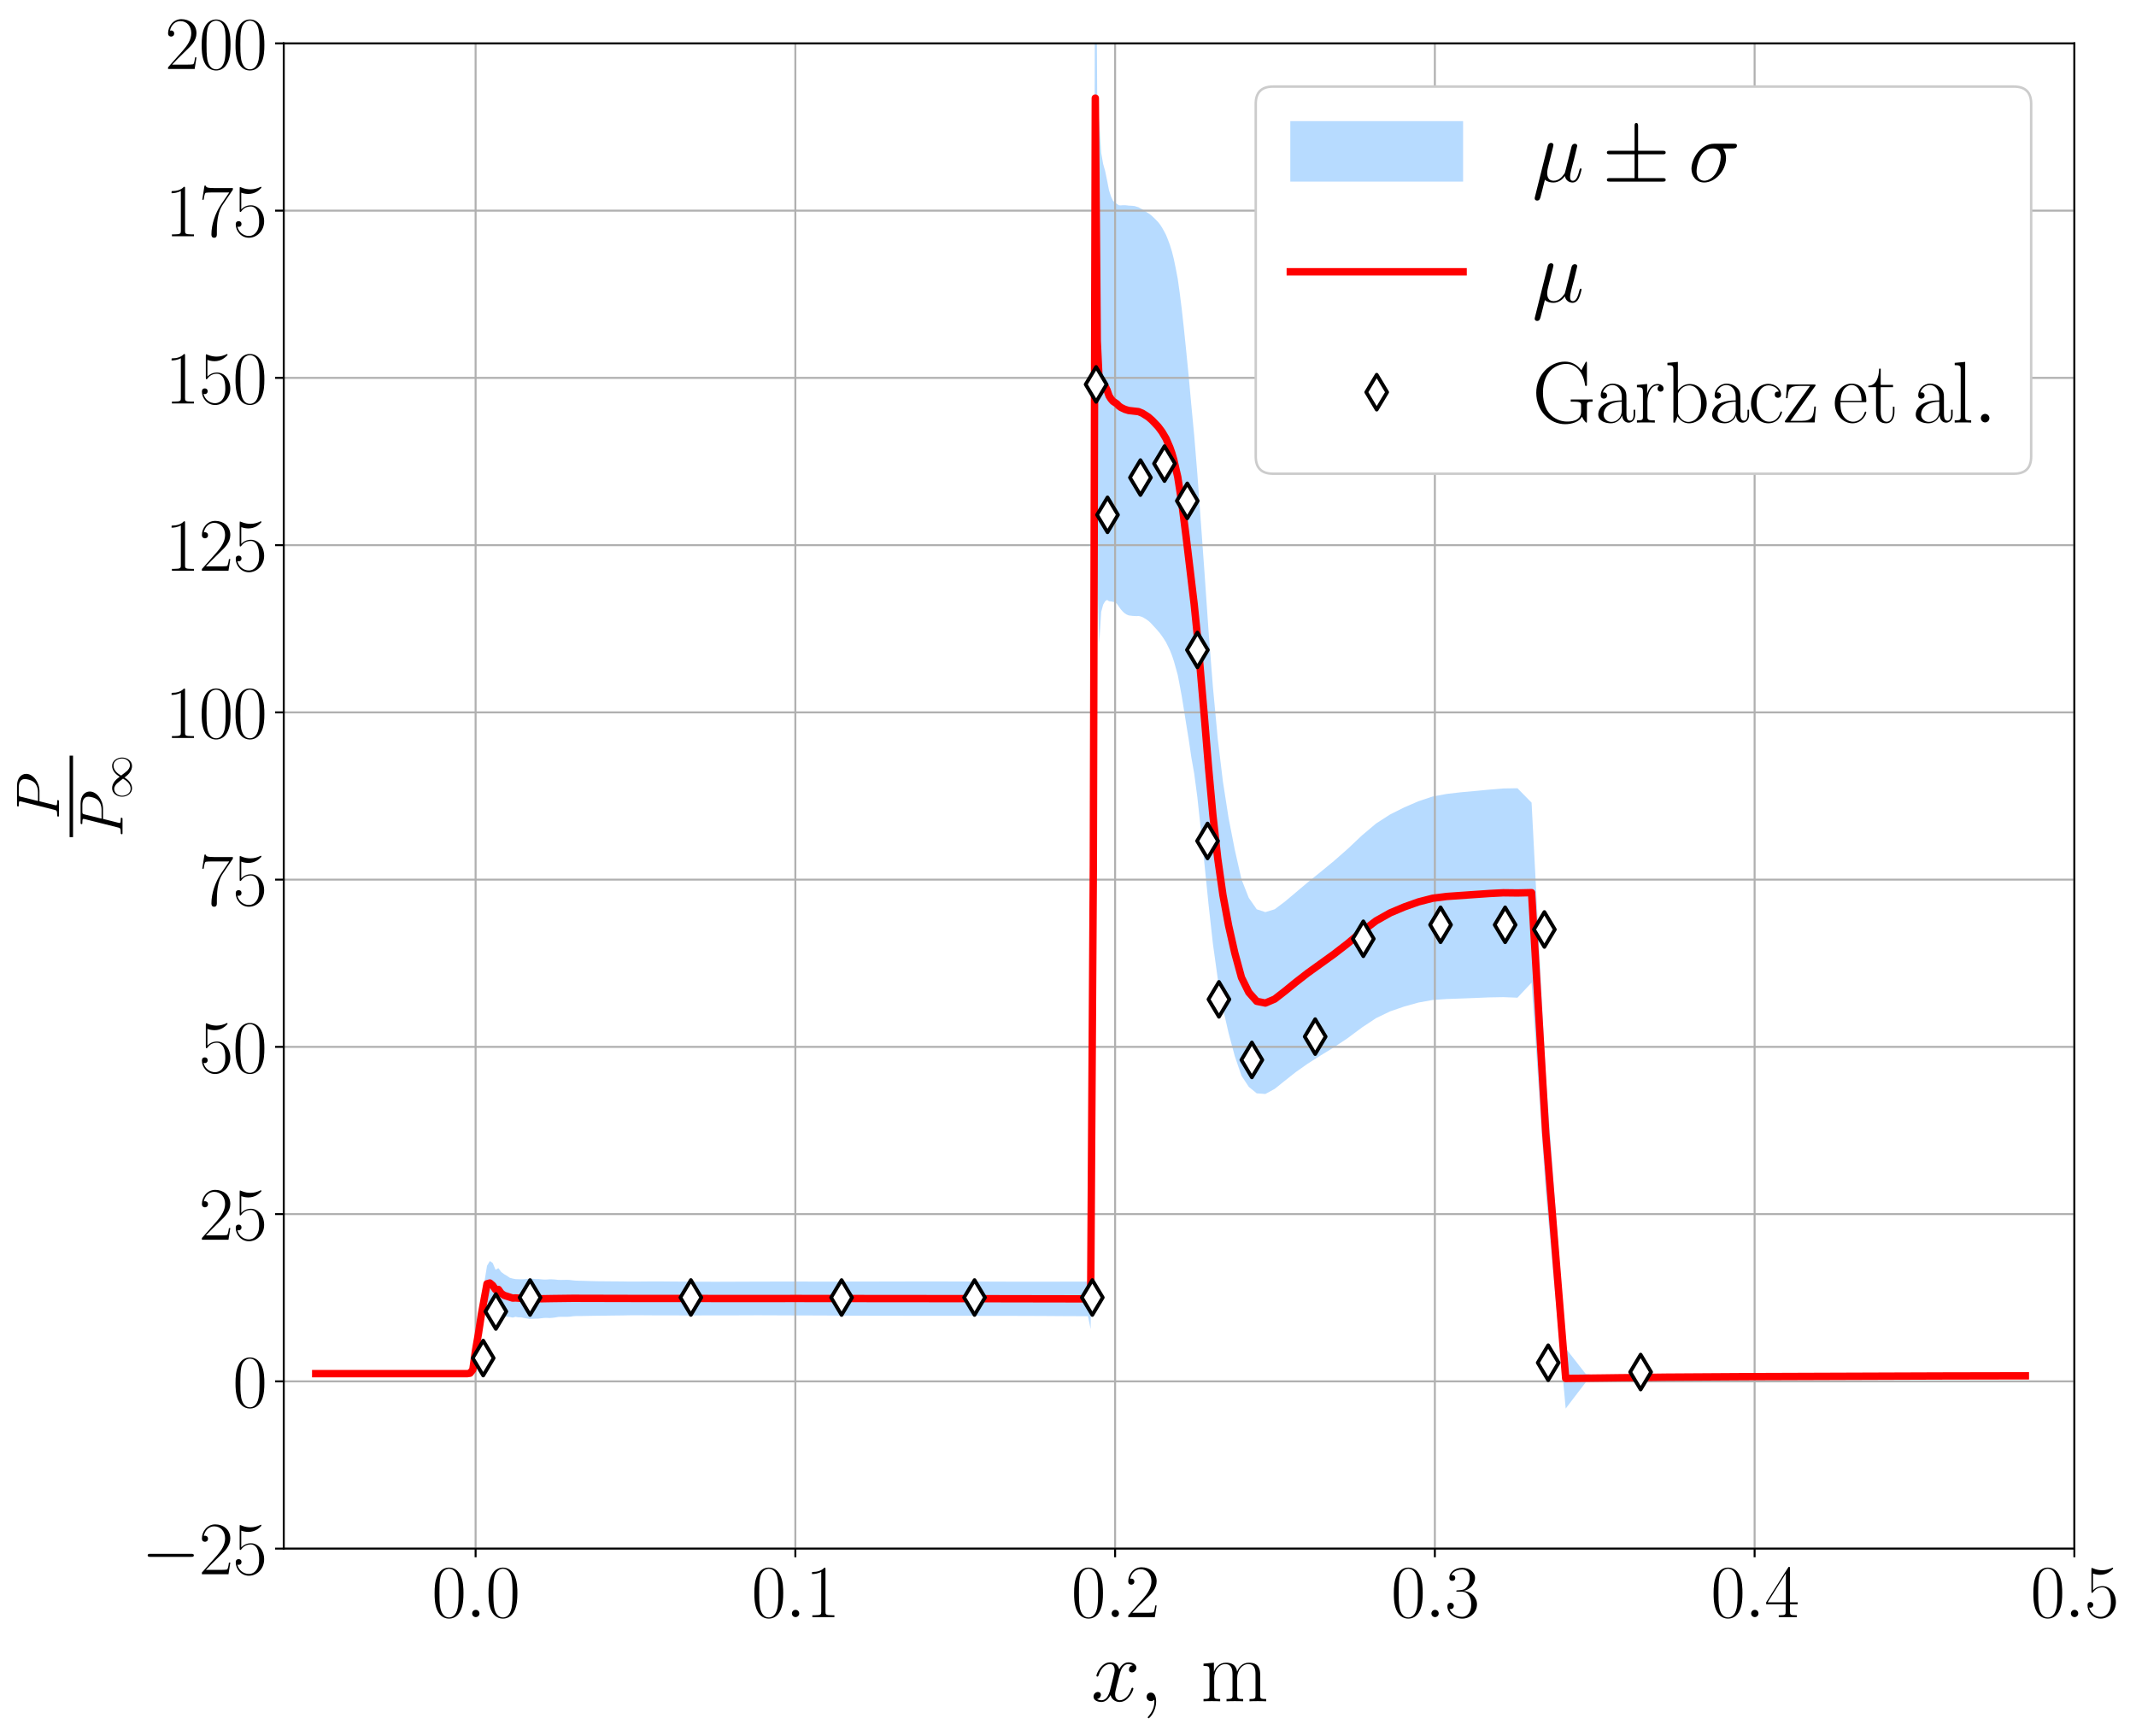<?xml version="1.0" encoding="utf-8" standalone="no"?>
<!DOCTYPE svg PUBLIC "-//W3C//DTD SVG 1.1//EN"
  "http://www.w3.org/Graphics/SVG/1.1/DTD/svg11.dtd">
<svg xmlns:xlink="http://www.w3.org/1999/xlink" width="865.326pt" height="703.184pt" viewBox="0 0 865.326 703.184" xmlns="http://www.w3.org/2000/svg" version="1.1">
 <defs>
  <style type="text/css">*{stroke-linejoin: round; stroke-linecap: butt}</style>
 </defs>
 <g id="figure_1">
  <g id="patch_1">
   <path d="M 0 703.184 
L 865.326 703.184 
L 865.326 0 
L 0 0 
z
" style="fill: #ffffff"/>
  </g>
  <g id="axes_1">
   <g id="patch_2">
    <path d="M 114.954 627.418 
L 840.354 627.418 
L 840.354 17.578 
L 114.954 17.578 
z
" style="fill: #ffffff"/>
   </g>
   <g id="PolyCollection_1">
    <path d="M 127.908 557.126 
L 127.908 555.944 
L 145.513 555.944 
L 158.365 555.944 
L 167.747 555.944 
L 174.596 555.944 
L 179.597 555.944 
L 183.248 555.944 
L 185.914 555.944 
L 187.862 555.944 
L 189.286 555.942 
L 190.422 555.626 
L 191.549 553.818 
L 192.676 543.255 
L 193.83 534.754 
L 194.985 526.942 
L 196.14 520.015 
L 197.295 512.844 
L 198.45 510.895 
L 199.604 511.698 
L 200.759 514.443 
L 201.914 513.781 
L 203.069 515.356 
L 204.224 516.221 
L 205.378 516.897 
L 206.533 517.691 
L 207.688 518.004 
L 208.843 518.222 
L 209.998 518.277 
L 211.152 518.31 
L 212.307 518.278 
L 213.462 518.161 
L 214.617 518.102 
L 215.772 518.095 
L 216.926 518.192 
L 218.081 518.192 
L 219.236 518.314 
L 220.391 518.41 
L 221.546 518.396 
L 222.7 518.291 
L 223.855 518.313 
L 225.01 518.402 
L 226.165 518.55 
L 227.32 518.564 
L 228.474 518.546 
L 229.629 518.52 
L 230.784 518.572 
L 231.939 518.718 
L 233.094 518.831 
L 234.277 518.879 
L 235.504 518.905 
L 236.774 518.933 
L 238.091 518.983 
L 239.457 519.026 
L 240.873 519.062 
L 242.342 519.092 
L 243.864 519.107 
L 245.444 519.119 
L 247.08 519.136 
L 248.777 519.148 
L 250.535 519.161 
L 252.358 519.176 
L 254.25 519.214 
L 256.209 519.227 
L 258.241 519.219 
L 260.349 519.2 
L 262.533 519.181 
L 264.798 519.171 
L 267.147 519.169 
L 269.581 519.192 
L 272.106 519.215 
L 274.723 519.231 
L 277.437 519.232 
L 280.25 519.255 
L 283.167 519.28 
L 286.192 519.296 
L 289.327 519.302 
L 292.579 519.299 
L 295.95 519.282 
L 299.445 519.271 
L 303.069 519.256 
L 306.826 519.24 
L 310.722 519.235 
L 314.761 519.218 
L 318.949 519.211 
L 323.292 519.214 
L 327.794 519.232 
L 332.462 519.241 
L 337.278 519.243 
L 342.232 519.228 
L 347.369 519.22 
L 352.695 519.21 
L 358.217 519.205 
L 363.944 519.191 
L 369.881 519.175 
L 376.037 519.167 
L 382.419 519.18 
L 389.038 519.199 
L 395.9 519.216 
L 403.015 519.237 
L 410.393 519.263 
L 417.676 519.273 
L 423.111 519.276 
L 426.982 519.261 
L 429.739 519.253 
L 431.704 519.241 
L 433.103 519.239 
L 434.203 519.238 
L 435.294 519.239 
L 436.385 519.239 
L 437.475 519.239 
L 438.566 519.24 
L 439.656 519.241 
L 440.747 519.241 
L 441.838 516.417 
L 442.928 286.882 
L 443.724 -80.773 
L 444.519 42.865 
L 445.314 49.724 
L 446.11 61.946 
L 446.905 66.427 
L 447.7 69.218 
L 448.496 73.083 
L 449.291 77.142 
L 450.086 79.584 
L 450.882 81.308 
L 451.677 82.078 
L 452.472 82.623 
L 453.268 83.162 
L 454.063 83.21 
L 454.858 83.141 
L 455.654 83.142 
L 456.449 83.193 
L 457.244 83.302 
L 458.04 83.339 
L 458.835 83.394 
L 459.63 83.482 
L 460.426 83.736 
L 461.221 83.974 
L 462.016 84.415 
L 462.812 84.84 
L 463.607 85.358 
L 464.403 85.879 
L 465.198 86.367 
L 465.993 86.925 
L 466.789 87.607 
L 467.584 88.345 
L 468.379 89.143 
L 469.175 89.987 
L 469.97 90.991 
L 470.765 92.207 
L 471.561 93.609 
L 472.356 95.132 
L 473.151 97.097 
L 473.947 99.242 
L 474.742 101.817 
L 475.537 104.954 
L 476.333 108.85 
L 477.128 113.028 
L 477.923 118.663 
L 478.727 125.039 
L 479.58 132.757 
L 480.508 141.775 
L 481.509 151.877 
L 482.596 163.797 
L 483.777 176.284 
L 485.055 191.883 
L 486.443 210.901 
L 487.952 231.848 
L 489.593 255.505 
L 491.376 278.383 
L 493.317 299.126 
L 495.428 316.698 
L 497.725 331.446 
L 500.226 344.244 
L 502.945 356.266 
L 505.905 363.761 
L 509.12 368.391 
L 512.615 369.543 
L 516.406 368.381 
L 520.513 365.297 
L 524.952 361.566 
L 529.734 357.522 
L 534.862 353.371 
L 540.32 348.891 
L 546.022 343.879 
L 551.749 338.461 
L 557.475 333.636 
L 563.202 329.946 
L 568.928 327.089 
L 574.655 324.618 
L 580.381 322.71 
L 586.107 321.65 
L 591.834 320.982 
L 597.56 320.471 
L 603.287 319.922 
L 609.013 319.442 
L 614.74 319.35 
L 620.466 325.189 
L 626.192 435.181 
L 634.288 546.264 
L 642.384 556.616 
L 650.48 557.703 
L 658.576 557.703 
L 666.672 557.651 
L 674.768 557.543 
L 682.864 557.468 
L 690.96 557.388 
L 699.056 557.312 
L 707.152 557.232 
L 715.248 557.158 
L 723.344 557.097 
L 731.44 557.04 
L 739.536 556.982 
L 747.632 556.935 
L 755.728 556.885 
L 763.824 556.837 
L 771.92 556.787 
L 780.016 556.745 
L 788.112 556.705 
L 796.208 556.674 
L 804.304 556.64 
L 812.4 556.61 
L 820.496 556.592 
L 820.496 558.207 
L 820.496 558.207 
L 812.4 558.204 
L 804.304 558.206 
L 796.208 558.213 
L 788.112 558.22 
L 780.016 558.216 
L 771.92 558.212 
L 763.824 558.202 
L 755.728 558.2 
L 747.632 558.195 
L 739.536 558.193 
L 731.44 558.217 
L 723.344 558.245 
L 715.248 558.26 
L 707.152 558.264 
L 699.056 558.262 
L 690.96 558.261 
L 682.864 558.281 
L 674.768 558.359 
L 666.672 558.487 
L 658.576 558.603 
L 650.48 558.663 
L 642.384 560.075 
L 634.288 570.673 
L 626.192 482.728 
L 620.466 398.115 
L 614.74 404.215 
L 609.013 403.984 
L 603.287 404.087 
L 597.56 404.327 
L 591.834 404.547 
L 586.107 404.747 
L 580.381 405.145 
L 574.655 406.178 
L 568.928 407.774 
L 563.202 409.741 
L 557.475 412.487 
L 551.749 416.287 
L 546.022 420.558 
L 540.32 424.364 
L 534.862 427.707 
L 529.734 430.975 
L 524.952 434.35 
L 520.513 437.857 
L 516.406 441.155 
L 512.615 443.226 
L 509.12 442.964 
L 505.905 440.338 
L 502.945 435.845 
L 500.226 427.889 
L 497.725 418.572 
L 495.428 408.536 
L 493.317 396.405 
L 491.376 382.447 
L 489.593 366.335 
L 487.952 350.122 
L 486.443 335.723 
L 485.055 322.908 
L 483.777 313.344 
L 482.596 306.617 
L 481.509 299.257 
L 480.508 293.077 
L 479.58 287.251 
L 478.727 281.993 
L 477.923 277.675 
L 477.128 273.5 
L 476.333 270.63 
L 475.537 267.806 
L 474.742 265.443 
L 473.947 263.461 
L 473.151 261.797 
L 472.356 260.187 
L 471.561 258.93 
L 470.765 257.747 
L 469.97 256.664 
L 469.175 255.71 
L 468.379 254.785 
L 467.584 253.927 
L 466.789 253.07 
L 465.993 252.215 
L 465.198 251.512 
L 464.403 250.954 
L 463.607 250.467 
L 462.812 250.005 
L 462.016 249.721 
L 461.221 249.555 
L 460.426 249.618 
L 459.63 249.568 
L 458.835 249.523 
L 458.04 249.424 
L 457.244 249.325 
L 456.449 248.988 
L 455.654 248.516 
L 454.858 247.777 
L 454.063 246.881 
L 453.268 245.78 
L 452.472 244.623 
L 451.677 244.024 
L 450.882 243.826 
L 450.086 243.669 
L 449.291 243.59 
L 448.496 243.039 
L 447.7 243.621 
L 446.905 244.983 
L 446.11 247.915 
L 445.314 260.636 
L 444.519 233.438 
L 443.724 160.253 
L 442.928 414.136 
L 441.838 538.49 
L 440.747 533.236 
L 439.656 533.239 
L 438.566 533.24 
L 437.475 533.239 
L 436.385 533.238 
L 435.294 533.236 
L 434.203 533.233 
L 433.103 533.23 
L 431.704 533.224 
L 429.739 533.207 
L 426.982 533.19 
L 423.111 533.161 
L 417.676 533.139 
L 410.393 533.117 
L 403.015 533.106 
L 395.9 533.098 
L 389.038 533.091 
L 382.419 533.093 
L 376.037 533.085 
L 369.881 533.085 
L 363.944 533.071 
L 358.217 533.057 
L 352.695 533.054 
L 347.369 533.04 
L 342.232 533.023 
L 337.278 532.993 
L 332.462 532.971 
L 327.794 532.956 
L 323.292 532.951 
L 318.949 532.929 
L 314.761 532.914 
L 310.722 532.896 
L 306.826 532.886 
L 303.069 532.899 
L 299.445 532.914 
L 295.95 532.924 
L 292.579 532.928 
L 289.327 532.929 
L 286.192 532.932 
L 283.167 532.939 
L 280.25 532.942 
L 277.437 532.945 
L 274.723 532.935 
L 272.106 532.929 
L 269.581 532.923 
L 267.147 532.933 
L 264.798 532.916 
L 262.533 532.908 
L 260.349 532.885 
L 258.241 532.87 
L 256.209 532.872 
L 254.25 532.905 
L 252.358 532.949 
L 250.535 532.97 
L 248.777 532.987 
L 247.08 533.01 
L 245.444 533.037 
L 243.864 533.049 
L 242.342 533.061 
L 240.873 533.081 
L 239.457 533.108 
L 238.091 533.127 
L 236.774 533.158 
L 235.504 533.175 
L 234.277 533.169 
L 233.094 533.2 
L 231.939 533.299 
L 230.784 533.456 
L 229.629 533.514 
L 228.474 533.492 
L 227.32 533.492 
L 226.165 533.549 
L 225.01 533.762 
L 223.855 533.906 
L 222.7 534 
L 221.546 533.93 
L 220.391 533.959 
L 219.236 534.101 
L 218.081 534.229 
L 216.926 534.249 
L 215.772 534.302 
L 214.617 534.366 
L 213.462 534.171 
L 212.307 533.971 
L 211.152 533.722 
L 209.998 533.708 
L 208.843 533.503 
L 207.688 533.833 
L 206.533 533.562 
L 205.378 533.472 
L 204.224 533.391 
L 203.069 532.681 
L 201.914 531.064 
L 200.759 530.536 
L 199.604 529.856 
L 198.45 528.721 
L 197.295 527.407 
L 196.14 533.205 
L 194.985 538.523 
L 193.83 545.816 
L 192.676 550.595 
L 191.549 556.034 
L 190.422 557.073 
L 189.286 557.124 
L 187.862 557.126 
L 185.914 557.126 
L 183.248 557.126 
L 179.597 557.126 
L 174.596 557.126 
L 167.747 557.126 
L 158.365 557.126 
L 145.513 557.126 
L 127.908 557.126 
z
" clip-path="url(#pd25cb24570)" style="fill: #99ccff; fill-opacity: 0.7"/>
   </g>
   <g id="matplotlib.axis_1">
    <g id="xtick_1">
     <g id="line2d_1">
      <path d="M 192.676 627.418 
L 192.676 17.578 
" clip-path="url(#pd25cb24570)" style="fill: none; stroke: #b0b0b0; stroke-width: 0.8; stroke-linecap: square"/>
     </g>
     <g id="line2d_2">
      <defs>
       <path id="m282364140b" d="M 0 0 
L 0 3.5 
" style="stroke: #000000; stroke-width: 0.8"/>
      </defs>
      <g>
       <use xlink:href="#m282364140b" x="192.676" y="627.418" style="stroke: #000000; stroke-width: 0.8"/>
      </g>
     </g>
     <g id="text_1">
      <!-- $\mathdefault{0.0}$ -->
      <g transform="translate(174.904 655.173) scale(0.3 -0.3)">
       <defs>
        <path id="CMR17-30" d="M 2688 2025 
C 2688 2416 2682 3080 2413 3591 
C 2176 4039 1798 4198 1466 4198 
C 1158 4198 768 4058 525 3597 
C 269 3118 243 2524 243 2025 
C 243 1661 250 1106 448 619 
C 723 -39 1216 -128 1466 -128 
C 1760 -128 2208 -7 2470 600 
C 2662 1042 2688 1559 2688 2025 
z
M 1466 -26 
C 1056 -26 813 325 723 812 
C 653 1188 653 1738 653 2096 
C 653 2588 653 2997 736 3387 
C 858 3929 1216 4096 1466 4096 
C 1728 4096 2067 3923 2189 3400 
C 2272 3036 2278 2607 2278 2096 
C 2278 1680 2278 1169 2202 792 
C 2067 95 1690 -26 1466 -26 
z
" transform="scale(0.016)"/>
        <path id="CMMI12-3a" d="M 1178 307 
C 1178 492 1024 619 870 619 
C 685 619 557 466 557 313 
C 557 128 710 0 864 0 
C 1050 0 1178 153 1178 307 
z
" transform="scale(0.016)"/>
       </defs>
       <use xlink:href="#CMR17-30" transform="scale(0.996)"/>
       <use xlink:href="#CMMI12-3a" transform="translate(45.69 0) scale(0.996)"/>
       <use xlink:href="#CMR17-30" transform="translate(72.788 0) scale(0.996)"/>
      </g>
     </g>
    </g>
    <g id="xtick_2">
     <g id="line2d_3">
      <path d="M 322.211 627.418 
L 322.211 17.578 
" clip-path="url(#pd25cb24570)" style="fill: none; stroke: #b0b0b0; stroke-width: 0.8; stroke-linecap: square"/>
     </g>
     <g id="line2d_4">
      <g>
       <use xlink:href="#m282364140b" x="322.211" y="627.418" style="stroke: #000000; stroke-width: 0.8"/>
      </g>
     </g>
     <g id="text_2">
      <!-- $\mathdefault{0.1}$ -->
      <g transform="translate(304.44 655.173) scale(0.3 -0.3)">
       <defs>
        <path id="CMR17-31" d="M 1702 4058 
C 1702 4192 1696 4192 1606 4192 
C 1357 3916 979 3827 621 3827 
C 602 3827 570 3827 563 3808 
C 557 3795 557 3782 557 3648 
C 755 3648 1088 3686 1344 3839 
L 1344 461 
C 1344 236 1331 160 781 160 
L 589 160 
L 589 0 
C 896 0 1216 0 1523 0 
C 1830 0 2150 0 2458 0 
L 2458 160 
L 2266 160 
C 1715 160 1702 230 1702 458 
L 1702 4058 
z
" transform="scale(0.016)"/>
       </defs>
       <use xlink:href="#CMR17-30" transform="scale(0.996)"/>
       <use xlink:href="#CMMI12-3a" transform="translate(45.69 0) scale(0.996)"/>
       <use xlink:href="#CMR17-31" transform="translate(72.788 0) scale(0.996)"/>
      </g>
     </g>
    </g>
    <g id="xtick_3">
     <g id="line2d_5">
      <path d="M 451.747 627.418 
L 451.747 17.578 
" clip-path="url(#pd25cb24570)" style="fill: none; stroke: #b0b0b0; stroke-width: 0.8; stroke-linecap: square"/>
     </g>
     <g id="line2d_6">
      <g>
       <use xlink:href="#m282364140b" x="451.747" y="627.418" style="stroke: #000000; stroke-width: 0.8"/>
      </g>
     </g>
     <g id="text_3">
      <!-- $\mathdefault{0.2}$ -->
      <g transform="translate(433.975 655.173) scale(0.3 -0.3)">
       <defs>
        <path id="CMR17-32" d="M 2669 989 
L 2554 989 
C 2490 536 2438 459 2413 420 
C 2381 369 1920 369 1830 369 
L 602 369 
C 832 619 1280 1072 1824 1597 
C 2214 1967 2669 2402 2669 3035 
C 2669 3790 2067 4224 1395 4224 
C 691 4224 262 3604 262 3030 
C 262 2780 448 2748 525 2748 
C 589 2748 781 2787 781 3010 
C 781 3207 614 3264 525 3264 
C 486 3264 448 3258 422 3245 
C 544 3790 915 4058 1306 4058 
C 1862 4058 2227 3617 2227 3035 
C 2227 2479 1901 2000 1536 1584 
L 262 146 
L 262 0 
L 2515 0 
L 2669 989 
z
" transform="scale(0.016)"/>
       </defs>
       <use xlink:href="#CMR17-30" transform="scale(0.996)"/>
       <use xlink:href="#CMMI12-3a" transform="translate(45.69 0) scale(0.996)"/>
       <use xlink:href="#CMR17-32" transform="translate(72.788 0) scale(0.996)"/>
      </g>
     </g>
    </g>
    <g id="xtick_4">
     <g id="line2d_7">
      <path d="M 581.283 627.418 
L 581.283 17.578 
" clip-path="url(#pd25cb24570)" style="fill: none; stroke: #b0b0b0; stroke-width: 0.8; stroke-linecap: square"/>
     </g>
     <g id="line2d_8">
      <g>
       <use xlink:href="#m282364140b" x="581.283" y="627.418" style="stroke: #000000; stroke-width: 0.8"/>
      </g>
     </g>
     <g id="text_4">
      <!-- $\mathdefault{0.3}$ -->
      <g transform="translate(563.511 655.173) scale(0.3 -0.3)">
       <defs>
        <path id="CMR17-33" d="M 1414 2157 
C 1984 2157 2234 1662 2234 1090 
C 2234 320 1824 25 1453 25 
C 1114 25 563 194 390 693 
C 422 680 454 680 486 680 
C 640 680 755 782 755 948 
C 755 1133 614 1216 486 1216 
C 378 1216 211 1165 211 926 
C 211 335 787 -128 1466 -128 
C 2176 -128 2720 430 2720 1085 
C 2720 1707 2208 2157 1600 2227 
C 2086 2328 2554 2756 2554 3329 
C 2554 3820 2048 4179 1472 4179 
C 890 4179 378 3829 378 3329 
C 378 3110 544 3072 627 3072 
C 762 3072 877 3155 877 3321 
C 877 3486 762 3569 627 3569 
C 602 3569 570 3569 544 3557 
C 730 3959 1235 4032 1459 4032 
C 1683 4032 2106 3925 2106 3320 
C 2106 3143 2080 2828 1862 2550 
C 1670 2304 1453 2304 1242 2284 
C 1210 2284 1062 2269 1037 2269 
C 992 2263 966 2257 966 2208 
C 966 2163 973 2157 1101 2157 
L 1414 2157 
z
" transform="scale(0.016)"/>
       </defs>
       <use xlink:href="#CMR17-30" transform="scale(0.996)"/>
       <use xlink:href="#CMMI12-3a" transform="translate(45.69 0) scale(0.996)"/>
       <use xlink:href="#CMR17-33" transform="translate(72.788 0) scale(0.996)"/>
      </g>
     </g>
    </g>
    <g id="xtick_5">
     <g id="line2d_9">
      <path d="M 710.819 627.418 
L 710.819 17.578 
" clip-path="url(#pd25cb24570)" style="fill: none; stroke: #b0b0b0; stroke-width: 0.8; stroke-linecap: square"/>
     </g>
     <g id="line2d_10">
      <g>
       <use xlink:href="#m282364140b" x="710.819" y="627.418" style="stroke: #000000; stroke-width: 0.8"/>
      </g>
     </g>
     <g id="text_5">
      <!-- $\mathdefault{0.4}$ -->
      <g transform="translate(693.047 655.173) scale(0.3 -0.3)">
       <defs>
        <path id="CMR17-34" d="M 2150 4122 
C 2150 4256 2144 4256 2029 4256 
L 128 1254 
L 128 1088 
L 1779 1088 
L 1779 457 
C 1779 224 1766 160 1318 160 
L 1197 160 
L 1197 0 
C 1402 0 1747 0 1965 0 
C 2182 0 2528 0 2733 0 
L 2733 160 
L 2611 160 
C 2163 160 2150 224 2150 457 
L 2150 1088 
L 2803 1088 
L 2803 1254 
L 2150 1254 
L 2150 4122 
z
M 1798 3703 
L 1798 1254 
L 256 1254 
L 1798 3703 
z
" transform="scale(0.016)"/>
       </defs>
       <use xlink:href="#CMR17-30" transform="scale(0.996)"/>
       <use xlink:href="#CMMI12-3a" transform="translate(45.69 0) scale(0.996)"/>
       <use xlink:href="#CMR17-34" transform="translate(72.788 0) scale(0.996)"/>
      </g>
     </g>
    </g>
    <g id="xtick_6">
     <g id="line2d_11">
      <path d="M 840.354 627.418 
L 840.354 17.578 
" clip-path="url(#pd25cb24570)" style="fill: none; stroke: #b0b0b0; stroke-width: 0.8; stroke-linecap: square"/>
     </g>
     <g id="line2d_12">
      <g>
       <use xlink:href="#m282364140b" x="840.354" y="627.418" style="stroke: #000000; stroke-width: 0.8"/>
      </g>
     </g>
     <g id="text_6">
      <!-- $\mathdefault{0.5}$ -->
      <g transform="translate(822.583 655.173) scale(0.3 -0.3)">
       <defs>
        <path id="CMR17-35" d="M 730 3692 
C 794 3666 1056 3584 1325 3584 
C 1920 3584 2246 3911 2432 4100 
C 2432 4157 2432 4192 2394 4192 
C 2387 4192 2374 4192 2323 4163 
C 2099 4058 1837 3973 1517 3973 
C 1325 3973 1037 3999 723 4139 
C 653 4171 640 4171 634 4171 
C 602 4171 595 4164 595 4037 
L 595 2203 
C 595 2089 595 2057 659 2057 
C 691 2057 704 2070 736 2114 
C 941 2401 1222 2522 1542 2522 
C 1766 2522 2246 2382 2246 1289 
C 2246 1085 2246 715 2054 421 
C 1894 159 1645 25 1370 25 
C 947 25 518 320 403 814 
C 429 807 480 795 506 795 
C 589 795 749 840 749 1038 
C 749 1210 627 1280 506 1280 
C 358 1280 262 1190 262 1011 
C 262 454 704 -128 1382 -128 
C 2042 -128 2669 440 2669 1264 
C 2669 2030 2170 2624 1549 2624 
C 1222 2624 947 2503 730 2274 
L 730 3692 
z
" transform="scale(0.016)"/>
       </defs>
       <use xlink:href="#CMR17-30" transform="scale(0.996)"/>
       <use xlink:href="#CMMI12-3a" transform="translate(45.69 0) scale(0.996)"/>
       <use xlink:href="#CMR17-35" transform="translate(72.788 0) scale(0.996)"/>
      </g>
     </g>
    </g>
    <g id="text_7">
     <!-- $x, \; \mathrm{m} $ -->
     <g transform="translate(442.002 689.201) scale(0.35 -0.35)">
      <defs>
       <path id="CMMI12-78" d="M 3034 2606 
C 2829 2567 2752 2414 2752 2293 
C 2752 2139 2874 2088 2963 2088 
C 3155 2088 3290 2254 3290 2427 
C 3290 2695 2982 2816 2714 2816 
C 2323 2816 2106 2433 2048 2312 
C 1901 2816 1504 2816 1389 2816 
C 736 2816 390 1980 390 1839 
C 390 1814 416 1782 461 1782 
C 512 1782 525 1820 538 1846 
C 755 2555 1184 2689 1370 2689 
C 1658 2689 1715 2420 1715 2267 
C 1715 2127 1677 1980 1600 1673 
L 1382 798 
C 1286 415 1101 64 762 64 
C 730 64 570 64 435 147 
C 666 192 717 383 717 460 
C 717 588 621 664 499 664 
C 346 664 179 530 179 326 
C 179 57 480 -64 755 -64 
C 1062 -64 1280 179 1414 441 
C 1517 64 1837 -64 2074 -64 
C 2726 -64 3072 773 3072 913 
C 3072 945 3046 971 3008 971 
C 2950 971 2944 939 2925 888 
C 2752 326 2381 64 2093 64 
C 1869 64 1747 230 1747 492 
C 1747 632 1773 734 1875 1156 
L 2099 2024 
C 2195 2408 2413 2689 2707 2689 
C 2720 2689 2899 2689 3034 2606 
z
" transform="scale(0.016)"/>
       <path id="CMMI12-3b" d="M 1248 -31 
C 1248 343 1126 619 864 619 
C 659 619 557 453 557 313 
C 557 172 653 0 870 0 
C 954 0 1024 26 1082 83 
C 1094 96 1101 96 1107 96 
C 1120 96 1120 5 1120 -27 
C 1120 -240 1082 -659 710 -1080 
C 640 -1157 640 -1170 640 -1183 
C 640 -1216 672 -1248 704 -1248 
C 755 -1248 1248 -771 1248 -31 
z
" transform="scale(0.016)"/>
       <path id="CMR17-6d" d="M 4326 1933 
C 4326 2252 4269 2790 3507 2790 
C 3072 2790 2771 2496 2656 2151 
L 2650 2151 
C 2573 2676 2195 2790 1837 2790 
C 1331 2790 1069 2400 973 2144 
L 966 2144 
L 966 2790 
L 211 2720 
L 211 2554 
C 589 2554 646 2515 646 2208 
L 646 428 
C 646 184 621 153 211 153 
L 211 -13 
C 365 0 646 0 813 0 
C 979 0 1267 0 1421 -13 
L 1421 153 
C 1011 153 986 178 986 428 
L 986 1658 
C 986 2247 1344 2688 1792 2688 
C 2266 2688 2317 2266 2317 1958 
L 2317 428 
C 2317 184 2291 153 1882 153 
L 1882 -13 
C 2035 0 2317 0 2483 0 
C 2650 0 2938 0 3091 -13 
L 3091 153 
C 2682 153 2656 178 2656 428 
L 2656 1658 
C 2656 2247 3014 2688 3462 2688 
C 3936 2688 3987 2266 3987 1958 
L 3987 428 
C 3987 184 3962 153 3552 153 
L 3552 -13 
C 3706 0 3987 0 4154 0 
C 4320 0 4608 0 4762 -13 
L 4762 153 
C 4352 153 4326 178 4326 428 
L 4326 1933 
z
" transform="scale(0.016)"/>
      </defs>
      <use xlink:href="#CMMI12-78" transform="scale(0.996)"/>
      <use xlink:href="#CMMI12-3b" transform="translate(55.434 0) scale(0.996)"/>
      <use xlink:href="#CMR17-6d" transform="translate(126.81 0) scale(0.996)"/>
     </g>
    </g>
   </g>
   <g id="matplotlib.axis_2">
    <g id="ytick_1">
     <g id="line2d_13">
      <path d="M 114.954 627.418 
L 840.354 627.418 
" clip-path="url(#pd25cb24570)" style="fill: none; stroke: #b0b0b0; stroke-width: 0.8; stroke-linecap: square"/>
     </g>
     <g id="line2d_14">
      <defs>
       <path id="m160026ca35" d="M 0 0 
L -3.5 0 
" style="stroke: #000000; stroke-width: 0.8"/>
      </defs>
      <g>
       <use xlink:href="#m160026ca35" x="114.954" y="627.418" style="stroke: #000000; stroke-width: 0.8"/>
      </g>
     </g>
     <g id="text_8">
      <!-- $\mathdefault{−25}$ -->
      <g transform="translate(57.294 637.795) scale(0.3 -0.3)">
       <defs>
        <path id="CMSY10-0" d="M 4218 1472 
C 4326 1472 4442 1472 4442 1600 
C 4442 1728 4326 1728 4218 1728 
L 755 1728 
C 646 1728 531 1728 531 1600 
C 531 1472 646 1472 755 1472 
L 4218 1472 
z
" transform="scale(0.016)"/>
       </defs>
       <use xlink:href="#CMSY10-0" transform="scale(0.996)"/>
       <use xlink:href="#CMR17-32" transform="translate(77.487 0) scale(0.996)"/>
       <use xlink:href="#CMR17-35" transform="translate(123.178 0) scale(0.996)"/>
      </g>
     </g>
    </g>
    <g id="ytick_2">
     <g id="line2d_15">
      <path d="M 114.954 559.658 
L 840.354 559.658 
" clip-path="url(#pd25cb24570)" style="fill: none; stroke: #b0b0b0; stroke-width: 0.8; stroke-linecap: square"/>
     </g>
     <g id="line2d_16">
      <g>
       <use xlink:href="#m160026ca35" x="114.954" y="559.658" style="stroke: #000000; stroke-width: 0.8"/>
      </g>
     </g>
     <g id="text_9">
      <!-- $\mathdefault{0}$ -->
      <g transform="translate(94.247 570.035) scale(0.3 -0.3)">
       <use xlink:href="#CMR17-30" transform="scale(0.996)"/>
      </g>
     </g>
    </g>
    <g id="ytick_3">
     <g id="line2d_17">
      <path d="M 114.954 491.898 
L 840.354 491.898 
" clip-path="url(#pd25cb24570)" style="fill: none; stroke: #b0b0b0; stroke-width: 0.8; stroke-linecap: square"/>
     </g>
     <g id="line2d_18">
      <g>
       <use xlink:href="#m160026ca35" x="114.954" y="491.898" style="stroke: #000000; stroke-width: 0.8"/>
      </g>
     </g>
     <g id="text_10">
      <!-- $\mathdefault{25}$ -->
      <g transform="translate(80.54 502.275) scale(0.3 -0.3)">
       <use xlink:href="#CMR17-32" transform="scale(0.996)"/>
       <use xlink:href="#CMR17-35" transform="translate(45.69 0) scale(0.996)"/>
      </g>
     </g>
    </g>
    <g id="ytick_4">
     <g id="line2d_19">
      <path d="M 114.954 424.138 
L 840.354 424.138 
" clip-path="url(#pd25cb24570)" style="fill: none; stroke: #b0b0b0; stroke-width: 0.8; stroke-linecap: square"/>
     </g>
     <g id="line2d_20">
      <g>
       <use xlink:href="#m160026ca35" x="114.954" y="424.138" style="stroke: #000000; stroke-width: 0.8"/>
      </g>
     </g>
     <g id="text_11">
      <!-- $\mathdefault{50}$ -->
      <g transform="translate(80.54 434.515) scale(0.3 -0.3)">
       <use xlink:href="#CMR17-35" transform="scale(0.996)"/>
       <use xlink:href="#CMR17-30" transform="translate(45.69 0) scale(0.996)"/>
      </g>
     </g>
    </g>
    <g id="ytick_5">
     <g id="line2d_21">
      <path d="M 114.954 356.378 
L 840.354 356.378 
" clip-path="url(#pd25cb24570)" style="fill: none; stroke: #b0b0b0; stroke-width: 0.8; stroke-linecap: square"/>
     </g>
     <g id="line2d_22">
      <g>
       <use xlink:href="#m160026ca35" x="114.954" y="356.378" style="stroke: #000000; stroke-width: 0.8"/>
      </g>
     </g>
     <g id="text_12">
      <!-- $\mathdefault{75}$ -->
      <g transform="translate(80.54 366.755) scale(0.3 -0.3)">
       <defs>
        <path id="CMR17-37" d="M 2886 3941 
L 2886 4081 
L 1382 4081 
C 634 4081 621 4165 595 4288 
L 480 4288 
L 294 3094 
L 410 3094 
C 429 3215 474 3540 550 3661 
C 589 3712 1062 3712 1171 3712 
L 2579 3712 
L 1869 2661 
C 1395 1954 1069 999 1069 165 
C 1069 89 1069 -128 1299 -128 
C 1530 -128 1530 89 1530 171 
L 1530 465 
C 1530 1508 1709 2196 2003 2636 
L 2886 3941 
z
" transform="scale(0.016)"/>
       </defs>
       <use xlink:href="#CMR17-37" transform="scale(0.996)"/>
       <use xlink:href="#CMR17-35" transform="translate(45.69 0) scale(0.996)"/>
      </g>
     </g>
    </g>
    <g id="ytick_6">
     <g id="line2d_23">
      <path d="M 114.954 288.618 
L 840.354 288.618 
" clip-path="url(#pd25cb24570)" style="fill: none; stroke: #b0b0b0; stroke-width: 0.8; stroke-linecap: square"/>
     </g>
     <g id="line2d_24">
      <g>
       <use xlink:href="#m160026ca35" x="114.954" y="288.618" style="stroke: #000000; stroke-width: 0.8"/>
      </g>
     </g>
     <g id="text_13">
      <!-- $\mathdefault{100}$ -->
      <g transform="translate(66.833 298.995) scale(0.3 -0.3)">
       <use xlink:href="#CMR17-31" transform="scale(0.996)"/>
       <use xlink:href="#CMR17-30" transform="translate(45.69 0) scale(0.996)"/>
       <use xlink:href="#CMR17-30" transform="translate(91.381 0) scale(0.996)"/>
      </g>
     </g>
    </g>
    <g id="ytick_7">
     <g id="line2d_25">
      <path d="M 114.954 220.858 
L 840.354 220.858 
" clip-path="url(#pd25cb24570)" style="fill: none; stroke: #b0b0b0; stroke-width: 0.8; stroke-linecap: square"/>
     </g>
     <g id="line2d_26">
      <g>
       <use xlink:href="#m160026ca35" x="114.954" y="220.858" style="stroke: #000000; stroke-width: 0.8"/>
      </g>
     </g>
     <g id="text_14">
      <!-- $\mathdefault{125}$ -->
      <g transform="translate(66.833 231.235) scale(0.3 -0.3)">
       <use xlink:href="#CMR17-31" transform="scale(0.996)"/>
       <use xlink:href="#CMR17-32" transform="translate(45.69 0) scale(0.996)"/>
       <use xlink:href="#CMR17-35" transform="translate(91.381 0) scale(0.996)"/>
      </g>
     </g>
    </g>
    <g id="ytick_8">
     <g id="line2d_27">
      <path d="M 114.954 153.098 
L 840.354 153.098 
" clip-path="url(#pd25cb24570)" style="fill: none; stroke: #b0b0b0; stroke-width: 0.8; stroke-linecap: square"/>
     </g>
     <g id="line2d_28">
      <g>
       <use xlink:href="#m160026ca35" x="114.954" y="153.098" style="stroke: #000000; stroke-width: 0.8"/>
      </g>
     </g>
     <g id="text_15">
      <!-- $\mathdefault{150}$ -->
      <g transform="translate(66.833 163.475) scale(0.3 -0.3)">
       <use xlink:href="#CMR17-31" transform="scale(0.996)"/>
       <use xlink:href="#CMR17-35" transform="translate(45.69 0) scale(0.996)"/>
       <use xlink:href="#CMR17-30" transform="translate(91.381 0) scale(0.996)"/>
      </g>
     </g>
    </g>
    <g id="ytick_9">
     <g id="line2d_29">
      <path d="M 114.954 85.338 
L 840.354 85.338 
" clip-path="url(#pd25cb24570)" style="fill: none; stroke: #b0b0b0; stroke-width: 0.8; stroke-linecap: square"/>
     </g>
     <g id="line2d_30">
      <g>
       <use xlink:href="#m160026ca35" x="114.954" y="85.338" style="stroke: #000000; stroke-width: 0.8"/>
      </g>
     </g>
     <g id="text_16">
      <!-- $\mathdefault{175}$ -->
      <g transform="translate(66.833 95.715) scale(0.3 -0.3)">
       <use xlink:href="#CMR17-31" transform="scale(0.996)"/>
       <use xlink:href="#CMR17-37" transform="translate(45.69 0) scale(0.996)"/>
       <use xlink:href="#CMR17-35" transform="translate(91.381 0) scale(0.996)"/>
      </g>
     </g>
    </g>
    <g id="ytick_10">
     <g id="line2d_31">
      <path d="M 114.954 17.578 
L 840.354 17.578 
" clip-path="url(#pd25cb24570)" style="fill: none; stroke: #b0b0b0; stroke-width: 0.8; stroke-linecap: square"/>
     </g>
     <g id="line2d_32">
      <g>
       <use xlink:href="#m160026ca35" x="114.954" y="17.578" style="stroke: #000000; stroke-width: 0.8"/>
      </g>
     </g>
     <g id="text_17">
      <!-- $\mathdefault{200}$ -->
      <g transform="translate(66.833 27.955) scale(0.3 -0.3)">
       <use xlink:href="#CMR17-32" transform="scale(0.996)"/>
       <use xlink:href="#CMR17-30" transform="translate(45.69 0) scale(0.996)"/>
       <use xlink:href="#CMR17-30" transform="translate(91.381 0) scale(0.996)"/>
      </g>
     </g>
    </g>
    <g id="text_18">
     <!-- $\frac{P}{P_\infty}$ -->
     <g transform="translate(37.608 339.167) rotate(-90) scale(0.35 -0.35)">
      <defs>
       <path id="CMMI12-50" d="M 1894 2023 
L 2970 2023 
C 3853 2023 4736 2673 4736 3401 
C 4736 3898 4314 4352 3507 4352 
L 1530 4352 
C 1408 4352 1350 4352 1350 4231 
C 1350 4167 1408 4167 1504 4167 
C 1894 4167 1894 4116 1894 4046 
C 1894 4034 1894 3995 1869 3899 
L 1005 472 
C 947 249 934 185 486 185 
C 365 185 301 185 301 70 
C 301 0 358 0 397 0 
C 518 0 646 0 768 0 
L 1517 0 
C 1638 0 1773 0 1894 0 
C 1946 0 2016 0 2016 121 
C 2016 185 1958 185 1862 185 
C 1478 185 1472 230 1472 293 
C 1472 325 1478 369 1485 401 
L 1894 2023 
z
M 2355 3930 
C 2413 4167 2438 4167 2688 4167 
L 3322 4167 
C 3802 4167 4198 4013 4198 3535 
C 4198 3369 4115 2827 3821 2534 
C 3712 2419 3405 2176 2822 2176 
L 1920 2176 
L 2355 3930 
z
" transform="scale(0.016)"/>
       <path id="CMSY10-31" d="M 3251 1730 
C 2906 2166 2829 2262 2630 2422 
C 2272 2710 1914 2825 1587 2825 
C 838 2825 352 2122 352 1374 
C 352 639 826 -70 1562 -70 
C 2298 -70 2829 511 3142 1022 
C 3488 588 3565 492 3763 332 
C 4122 45 4480 -70 4806 -70 
C 5555 -70 6042 633 6042 1380 
C 6042 2115 5568 2825 4832 2825 
C 4096 2825 3565 2242 3251 1730 
z
M 3418 1514 
C 3680 1975 4154 2620 4877 2620 
C 5555 2620 5901 1955 5901 1380 
C 5901 753 5472 236 4909 236 
C 4538 236 4250 505 4115 638 
C 3955 811 3808 1009 3418 1514 
z
M 2976 1240 
C 2714 780 2240 134 1517 134 
C 838 134 493 799 493 1374 
C 493 2000 922 2518 1485 2518 
C 1856 2518 2144 2249 2278 2115 
C 2438 1943 2586 1744 2976 1240 
z
" transform="scale(0.016)"/>
      </defs>
      <use xlink:href="#CMMI12-50" transform="translate(20.414 39.226) scale(0.697)"/>
      <use xlink:href="#CMMI12-50" transform="translate(0 -34.355) scale(0.697)"/>
      <use xlink:href="#CMSY10-31" transform="translate(44.014 -44.816) scale(0.498)"/>
      <path d="M 0 22.914 
L 94.325 22.914 
L 94.325 26.899 
L 0 26.899 
L 0 22.914 
z
"/>
     </g>
    </g>
   </g>
   <g id="line2d_33">
    <path d="M 127.908 556.535 
L 189.286 556.533 
L 190.422 556.35 
L 191.549 554.926 
L 192.676 546.925 
L 193.83 540.285 
L 194.985 532.732 
L 197.295 520.125 
L 198.45 519.808 
L 199.604 520.777 
L 200.759 522.489 
L 201.914 522.422 
L 203.069 524.019 
L 204.224 524.806 
L 207.688 525.919 
L 208.843 525.862 
L 211.152 526.016 
L 214.617 526.234 
L 218.081 526.21 
L 223.855 526.109 
L 231.939 526.008 
L 254.25 526.06 
L 272.106 526.072 
L 299.445 526.093 
L 323.292 526.082 
L 382.419 526.136 
L 440.747 526.238 
L 441.838 527.454 
L 442.928 350.509 
L 443.724 39.74 
L 444.519 138.152 
L 445.314 155.18 
L 446.11 154.931 
L 447.7 156.419 
L 448.496 158.061 
L 449.291 160.366 
L 450.086 161.626 
L 450.882 162.567 
L 452.472 163.623 
L 453.268 164.471 
L 454.063 165.046 
L 455.654 165.829 
L 457.244 166.313 
L 460.426 166.677 
L 461.221 166.764 
L 462.812 167.422 
L 465.198 168.94 
L 466.789 170.338 
L 469.175 172.848 
L 470.765 174.977 
L 472.356 177.66 
L 473.947 181.352 
L 474.742 183.63 
L 475.537 186.38 
L 477.128 193.264 
L 478.727 203.516 
L 480.508 217.426 
L 483.777 244.814 
L 485.055 257.396 
L 487.952 290.985 
L 489.593 310.92 
L 491.376 330.415 
L 493.317 347.766 
L 495.428 362.617 
L 497.725 375.009 
L 500.226 386.066 
L 502.945 396.056 
L 505.905 402.05 
L 509.12 405.678 
L 512.615 406.384 
L 516.406 404.768 
L 520.513 401.577 
L 524.952 397.958 
L 529.734 394.249 
L 540.32 386.628 
L 546.022 382.218 
L 551.749 377.374 
L 557.475 373.062 
L 563.202 369.843 
L 568.928 367.432 
L 574.655 365.398 
L 580.381 363.927 
L 586.107 363.198 
L 603.287 362.004 
L 609.013 361.713 
L 614.74 361.782 
L 620.466 361.652 
L 626.192 458.955 
L 634.288 558.469 
L 674.768 557.951 
L 707.152 557.748 
L 788.112 557.462 
L 820.496 557.4 
L 820.496 557.4 
" clip-path="url(#pd25cb24570)" style="fill: none; stroke: #ff0000; stroke-width: 3; stroke-linecap: square"/>
   </g>
   <g id="line2d_34">
    <defs>
     <path id="m3734f7d18f" d="M -0 7.071 
L 4.243 0 
L -0 -7.071 
L -4.243 -0 
z
" style="stroke: #000000; stroke-width: 1.5; stroke-linejoin: miter"/>
    </defs>
    <g clip-path="url(#pd25cb24570)">
     <use xlink:href="#m3734f7d18f" x="195.754" y="550.22" style="fill: #ffffff; stroke: #000000; stroke-width: 1.5; stroke-linejoin: miter"/>
     <use xlink:href="#m3734f7d18f" x="200.884" y="531.346" style="fill: #ffffff; stroke: #000000; stroke-width: 1.5; stroke-linejoin: miter"/>
     <use xlink:href="#m3734f7d18f" x="214.735" y="525.683" style="fill: #ffffff; stroke: #000000; stroke-width: 1.5; stroke-linejoin: miter"/>
     <use xlink:href="#m3734f7d18f" x="279.888" y="525.674" style="fill: #ffffff; stroke: #000000; stroke-width: 1.5; stroke-linejoin: miter"/>
     <use xlink:href="#m3734f7d18f" x="340.936" y="525.691" style="fill: #ffffff; stroke: #000000; stroke-width: 1.5; stroke-linejoin: miter"/>
     <use xlink:href="#m3734f7d18f" x="394.803" y="525.683" style="fill: #ffffff; stroke: #000000; stroke-width: 1.5; stroke-linejoin: miter"/>
     <use xlink:href="#m3734f7d18f" x="442.513" y="525.681" style="fill: #ffffff; stroke: #000000; stroke-width: 1.5; stroke-linejoin: miter"/>
     <use xlink:href="#m3734f7d18f" x="444.052" y="155.74" style="fill: #ffffff; stroke: #000000; stroke-width: 1.5; stroke-linejoin: miter"/>
     <use xlink:href="#m3734f7d18f" x="448.669" y="208.589" style="fill: #ffffff; stroke: #000000; stroke-width: 1.5; stroke-linejoin: miter"/>
     <use xlink:href="#m3734f7d18f" x="462.007" y="193.49" style="fill: #ffffff; stroke: #000000; stroke-width: 1.5; stroke-linejoin: miter"/>
     <use xlink:href="#m3734f7d18f" x="471.755" y="187.827" style="fill: #ffffff; stroke: #000000; stroke-width: 1.5; stroke-linejoin: miter"/>
     <use xlink:href="#m3734f7d18f" x="480.989" y="202.927" style="fill: #ffffff; stroke: #000000; stroke-width: 1.5; stroke-linejoin: miter"/>
     <use xlink:href="#m3734f7d18f" x="485.093" y="263.326" style="fill: #ffffff; stroke: #000000; stroke-width: 1.5; stroke-linejoin: miter"/>
     <use xlink:href="#m3734f7d18f" x="489.197" y="340.712" style="fill: #ffffff; stroke: #000000; stroke-width: 1.5; stroke-linejoin: miter"/>
     <use xlink:href="#m3734f7d18f" x="493.814" y="404.886" style="fill: #ffffff; stroke: #000000; stroke-width: 1.5; stroke-linejoin: miter"/>
     <use xlink:href="#m3734f7d18f" x="507.152" y="429.423" style="fill: #ffffff; stroke: #000000; stroke-width: 1.5; stroke-linejoin: miter"/>
     <use xlink:href="#m3734f7d18f" x="532.803" y="419.985" style="fill: #ffffff; stroke: #000000; stroke-width: 1.5; stroke-linejoin: miter"/>
     <use xlink:href="#m3734f7d18f" x="552.298" y="380.349" style="fill: #ffffff; stroke: #000000; stroke-width: 1.5; stroke-linejoin: miter"/>
     <use xlink:href="#m3734f7d18f" x="583.591" y="374.686" style="fill: #ffffff; stroke: #000000; stroke-width: 1.5; stroke-linejoin: miter"/>
     <use xlink:href="#m3734f7d18f" x="609.755" y="374.686" style="fill: #ffffff; stroke: #000000; stroke-width: 1.5; stroke-linejoin: miter"/>
     <use xlink:href="#m3734f7d18f" x="625.658" y="376.574" style="fill: #ffffff; stroke: #000000; stroke-width: 1.5; stroke-linejoin: miter"/>
     <use xlink:href="#m3734f7d18f" x="627.197" y="552.108" style="fill: #ffffff; stroke: #000000; stroke-width: 1.5; stroke-linejoin: miter"/>
     <use xlink:href="#m3734f7d18f" x="664.647" y="555.883" style="fill: #ffffff; stroke: #000000; stroke-width: 1.5; stroke-linejoin: miter"/>
    </g>
   </g>
   <g id="patch_3">
    <path d="M 114.954 627.418 
L 114.954 17.578 
" style="fill: none; stroke: #000000; stroke-width: 0.8; stroke-linejoin: miter; stroke-linecap: square"/>
   </g>
   <g id="patch_4">
    <path d="M 840.354 627.418 
L 840.354 17.578 
" style="fill: none; stroke: #000000; stroke-width: 0.8; stroke-linejoin: miter; stroke-linecap: square"/>
   </g>
   <g id="patch_5">
    <path d="M 114.954 627.418 
L 840.354 627.418 
" style="fill: none; stroke: #000000; stroke-width: 0.8; stroke-linejoin: miter; stroke-linecap: square"/>
   </g>
   <g id="patch_6">
    <path d="M 114.954 17.578 
L 840.354 17.578 
" style="fill: none; stroke: #000000; stroke-width: 0.8; stroke-linejoin: miter; stroke-linecap: square"/>
   </g>
   <g id="legend_1">
    <g id="patch_7">
     <path d="M 515.723 191.925 
L 815.854 191.925 
Q 822.854 191.925 822.854 184.925 
L 822.854 42.078 
Q 822.854 35.078 815.854 35.078 
L 515.723 35.078 
Q 508.723 35.078 508.723 42.078 
L 508.723 184.925 
Q 508.723 191.925 515.723 191.925 
z
" style="fill: #ffffff; stroke: #cccccc; stroke-linejoin: miter"/>
    </g>
    <g id="patch_8">
     <path d="M 522.723 73.578 
L 592.723 73.578 
L 592.723 49.078 
L 522.723 49.078 
z
" style="fill: #99ccff; fill-opacity: 0.7"/>
    </g>
    <g id="text_19">
     <!-- $\mu \pm \sigma$ -->
     <g transform="translate(620.723 73.578) scale(0.35 -0.35)">
      <defs>
       <path id="CMMI12-16" d="M 922 140 
C 1082 -6 1318 -64 1536 -64 
C 1946 -64 2227 208 2374 405 
C 2438 69 2707 -64 2931 -64 
C 3123 -64 3277 50 3392 277 
C 3494 493 3584 879 3584 903 
C 3584 935 3558 960 3520 960 
C 3462 960 3456 928 3430 834 
C 3334 461 3213 64 2950 64 
C 2765 64 2752 229 2752 358 
C 2752 504 2810 735 2854 926 
L 3034 1615 
C 3059 1737 3130 2023 3162 2139 
C 3200 2292 3270 2567 3270 2592 
C 3270 2688 3194 2752 3098 2752 
C 3040 2752 2906 2726 2854 2535 
L 2406 760 
C 2374 632 2374 619 2291 517 
C 2214 409 1965 64 1562 64 
C 1203 64 1088 326 1088 625 
C 1088 811 1146 1034 1171 1143 
L 1459 2293 
C 1491 2414 1542 2618 1542 2657 
C 1542 2759 1459 2816 1376 2816 
C 1318 2816 1178 2797 1126 2592 
L 198 -1107 
C 192 -1139 179 -1177 179 -1216 
C 179 -1312 256 -1376 352 -1376 
C 538 -1376 576 -1228 621 -1050 
L 922 140 
z
" transform="scale(0.016)"/>
       <path id="CMSY10-6" d="M 2618 1984 
L 4397 1984 
C 4506 1984 4621 1984 4621 2112 
C 4621 2240 4506 2240 4397 2240 
L 2618 2240 
L 2618 4018 
C 2618 4121 2618 4256 2490 4256 
C 2362 4256 2362 4140 2362 4038 
L 2362 2240 
L 576 2240 
C 467 2240 352 2240 352 2112 
C 352 1984 467 1984 576 1984 
L 2362 1984 
L 2362 256 
L 576 256 
C 467 256 352 256 352 128 
C 352 0 467 0 576 0 
L 4397 0 
C 4506 0 4621 0 4621 128 
C 4621 256 4506 256 4397 256 
L 2618 256 
L 2618 1984 
z
" transform="scale(0.016)"/>
       <path id="CMMI12-1b" d="M 3251 2408 
C 3334 2408 3546 2408 3546 2612 
C 3546 2752 3424 2752 3309 2752 
L 1894 2752 
C 934 2752 243 1686 243 932 
C 243 390 595 -64 1171 -64 
C 1926 -64 2752 747 2752 1705 
C 2752 1954 2694 2196 2541 2408 
L 3251 2408 
z
M 1178 64 
C 851 64 614 313 614 754 
C 614 1137 845 2408 1786 2408 
C 2061 2408 2368 2274 2368 1781 
C 2368 1558 2266 1021 2042 652 
C 1811 275 1466 64 1178 64 
z
" transform="scale(0.016)"/>
      </defs>
      <use xlink:href="#CMMI12-16" transform="scale(0.996)"/>
      <use xlink:href="#CMSY10-6" transform="translate(80.831 0) scale(0.996)"/>
      <use xlink:href="#CMMI12-1b" transform="translate(180.457 0) scale(0.996)"/>
     </g>
    </g>
    <g id="line2d_35">
     <path d="M 522.723 110.11 
L 557.723 110.11 
L 592.723 110.11 
" style="fill: none; stroke: #ff0000; stroke-width: 3; stroke-linecap: square"/>
    </g>
    <g id="text_20">
     <!-- $\mu$ -->
     <g transform="translate(620.723 122.36) scale(0.35 -0.35)">
      <use xlink:href="#CMMI12-16" transform="scale(0.996)"/>
     </g>
    </g>
    <g id="line2d_36">
     <g>
      <use xlink:href="#m3734f7d18f" x="557.723" y="158.892" style="fill: #ffffff; stroke: #000000; stroke-width: 1.5; stroke-linejoin: miter"/>
     </g>
    </g>
    <g id="text_21">
     <!-- $\mathrm{Garbacz} \, \mathrm{et} \, \mathrm{al}.$ -->
     <g transform="translate(620.723 171.142) scale(0.35 -0.35)">
      <defs>
       <path id="CMR17-47" d="M 3974 1233 
C 3974 1473 3994 1505 4390 1505 
L 4390 1670 
C 4237 1664 3891 1664 3718 1664 
C 3539 1664 3040 1664 2797 1664 
L 2797 1505 
L 2989 1505 
C 3539 1505 3552 1434 3552 1201 
L 3552 774 
C 3552 63 2720 63 2522 63 
C 1862 63 781 511 781 2160 
C 781 3808 1843 4250 2464 4250 
C 3187 4250 3712 3626 3834 2741 
C 3846 2664 3846 2651 3904 2651 
C 3974 2651 3974 2664 3974 2779 
L 3974 4288 
C 3974 4402 3968 4409 3930 4409 
C 3904 4409 3898 4402 3853 4326 
L 3571 3791 
C 3258 4187 2874 4416 2381 4416 
C 1286 4416 294 3456 294 2148 
C 294 845 1267 -128 2394 -128 
C 2912 -128 3418 56 3616 417 
C 3725 158 3904 -20 3936 -20 
C 3968 -20 3974 -13 3974 100 
L 3974 1233 
z
" transform="scale(0.016)"/>
       <path id="CMR17-61" d="M 2304 1653 
C 2304 2072 2304 2294 2035 2543 
C 1798 2752 1523 2816 1306 2816 
C 800 2816 435 2407 435 1971 
C 435 1728 627 1728 666 1728 
C 749 1728 896 1778 896 1954 
C 896 2112 774 2181 666 2181 
C 640 2181 608 2174 589 2168 
C 723 2592 1069 2714 1293 2714 
C 1613 2714 1965 2429 1965 1885 
L 1965 1600 
C 1587 1600 1133 1549 774 1357 
C 371 1133 256 813 256 570 
C 256 77 832 -64 1171 -64 
C 1523 -64 1850 139 1990 511 
C 2003 233 2182 -18 2464 -18 
C 2598 -18 2938 70 2938 567 
L 2938 920 
L 2822 920 
L 2822 562 
C 2822 178 2650 128 2566 128 
C 2304 128 2304 458 2304 738 
L 2304 1653 
z
M 1965 870 
C 1965 317 1568 38 1216 38 
C 896 38 646 275 646 570 
C 646 761 730 1100 1101 1305 
C 1408 1478 1760 1504 1965 1504 
L 1965 870 
z
" transform="scale(0.016)"/>
       <path id="CMR17-72" d="M 960 1497 
C 960 2112 1222 2688 1702 2688 
C 1747 2688 1792 2682 1837 2662 
C 1837 2662 1696 2617 1696 2452 
C 1696 2298 1818 2234 1914 2234 
C 1990 2234 2131 2279 2131 2458 
C 2131 2663 1926 2790 1709 2790 
C 1222 2790 1011 2317 947 2093 
L 941 2093 
L 941 2790 
L 198 2720 
L 198 2554 
C 576 2554 634 2515 634 2208 
L 634 428 
C 634 184 608 153 198 153 
L 198 -13 
C 352 0 646 0 813 0 
C 998 0 1325 0 1498 -13 
L 1498 153 
C 1037 153 960 153 960 440 
L 960 1497 
z
" transform="scale(0.016)"/>
       <path id="CMR17-62" d="M 960 4396 
L 198 4326 
L 198 4160 
C 576 4160 634 4122 634 3817 
L 634 -13 
L 749 -13 
L 934 441 
C 1120 141 1395 -64 1766 -64 
C 2406 -64 3053 500 3053 1370 
C 3053 2188 2477 2790 1830 2790 
C 1434 2790 1152 2579 960 2330 
L 960 4396 
z
M 973 2004 
C 973 2118 973 2138 1062 2272 
C 1312 2657 1670 2688 1792 2688 
C 1984 2688 2643 2585 2643 1376 
C 2643 108 1888 38 1734 38 
C 1536 38 1248 114 1043 486 
C 973 608 973 621 973 735 
L 973 2004 
z
" transform="scale(0.016)"/>
       <path id="CMR17-63" d="M 2234 2240 
C 2112 2240 1933 2240 1933 2017 
C 1933 1838 2080 1787 2163 1787 
C 2208 1787 2394 1807 2394 2024 
C 2394 2467 1958 2803 1466 2803 
C 787 2803 211 2178 211 1363 
C 211 516 813 -64 1466 -64 
C 2259 -64 2458 677 2458 748 
C 2458 774 2451 793 2406 793 
C 2362 793 2355 787 2330 703 
C 2163 180 1798 51 1523 51 
C 1114 51 621 427 621 1369 
C 621 2338 1094 2688 1472 2688 
C 1722 2688 2093 2573 2234 2240 
z
" transform="scale(0.016)"/>
       <path id="CMR17-7a" d="M 2310 2605 
C 2362 2670 2362 2682 2362 2695 
C 2362 2752 2336 2752 2221 2752 
L 275 2752 
L 211 1760 
L 326 1760 
C 371 2381 442 2650 1178 2650 
L 1958 2650 
L 128 96 
C 128 0 134 0 269 0 
L 2291 0 
L 2381 1152 
L 2266 1152 
C 2214 442 2131 115 1350 115 
L 531 115 
L 2310 2605 
z
" transform="scale(0.016)"/>
       <path id="CMR17-65" d="M 2438 1472 
C 2464 1498 2464 1511 2464 1576 
C 2464 2238 2118 2816 1389 2816 
C 710 2816 173 2169 173 1383 
C 173 551 781 -64 1459 -64 
C 2176 -64 2458 607 2458 740 
C 2458 784 2419 784 2406 784 
C 2362 784 2355 771 2330 696 
C 2189 265 1837 51 1504 51 
C 1229 51 954 203 781 480 
C 582 803 582 1176 582 1472 
L 2438 1472 
z
M 589 1568 
C 634 2505 1126 2714 1382 2714 
C 1818 2714 2112 2297 2118 1568 
L 589 1568 
z
" transform="scale(0.016)"/>
       <path id="CMR17-74" d="M 966 2560 
L 1862 2560 
L 1862 2725 
L 966 2725 
L 966 3904 
L 851 3904 
C 838 3245 614 2668 70 2668 
L 70 2560 
L 627 2560 
L 627 771 
C 627 650 627 -64 1370 -64 
C 1747 -64 1965 306 1965 777 
L 1965 1140 
L 1850 1140 
L 1850 783 
C 1850 344 1677 51 1408 51 
C 1222 51 966 178 966 758 
L 966 2560 
z
" transform="scale(0.016)"/>
       <path id="CMR17-6c" d="M 979 4396 
L 218 4326 
L 218 4160 
C 595 4160 653 4122 653 3817 
L 653 426 
C 653 184 627 153 218 153 
L 218 -13 
C 371 0 653 0 813 0 
C 979 0 1261 0 1414 -13 
L 1414 153 
C 1005 153 979 178 979 426 
L 979 4396 
z
" transform="scale(0.016)"/>
      </defs>
      <use xlink:href="#CMR17-47" transform="scale(0.996)"/>
      <use xlink:href="#CMR17-61" transform="translate(72.355 0) scale(0.996)"/>
      <use xlink:href="#CMR17-72" transform="translate(118.046 0) scale(0.996)"/>
      <use xlink:href="#CMR17-62" transform="translate(153.327 0) scale(0.996)"/>
      <use xlink:href="#CMR17-61" transform="translate(204.222 0) scale(0.996)"/>
      <use xlink:href="#CMR17-63" transform="translate(249.912 0) scale(0.996)"/>
      <use xlink:href="#CMR17-7a" transform="translate(290.398 0) scale(0.996)"/>
      <use xlink:href="#CMR17-65" transform="translate(347.488 0) scale(0.996)"/>
      <use xlink:href="#CMR17-74" transform="translate(387.974 0) scale(0.996)"/>
      <use xlink:href="#CMR17-61" transform="translate(439.859 0) scale(0.996)"/>
      <use xlink:href="#CMR17-6c" transform="translate(485.549 0) scale(0.996)"/>
      <use xlink:href="#CMMI12-3a" transform="translate(510.421 0) scale(0.996)"/>
     </g>
    </g>
   </g>
  </g>
 </g>
 <defs>
  <clipPath id="pd25cb24570">
   <rect x="114.954" y="17.578" width="725.4" height="609.84"/>
  </clipPath>
 </defs>
</svg>

